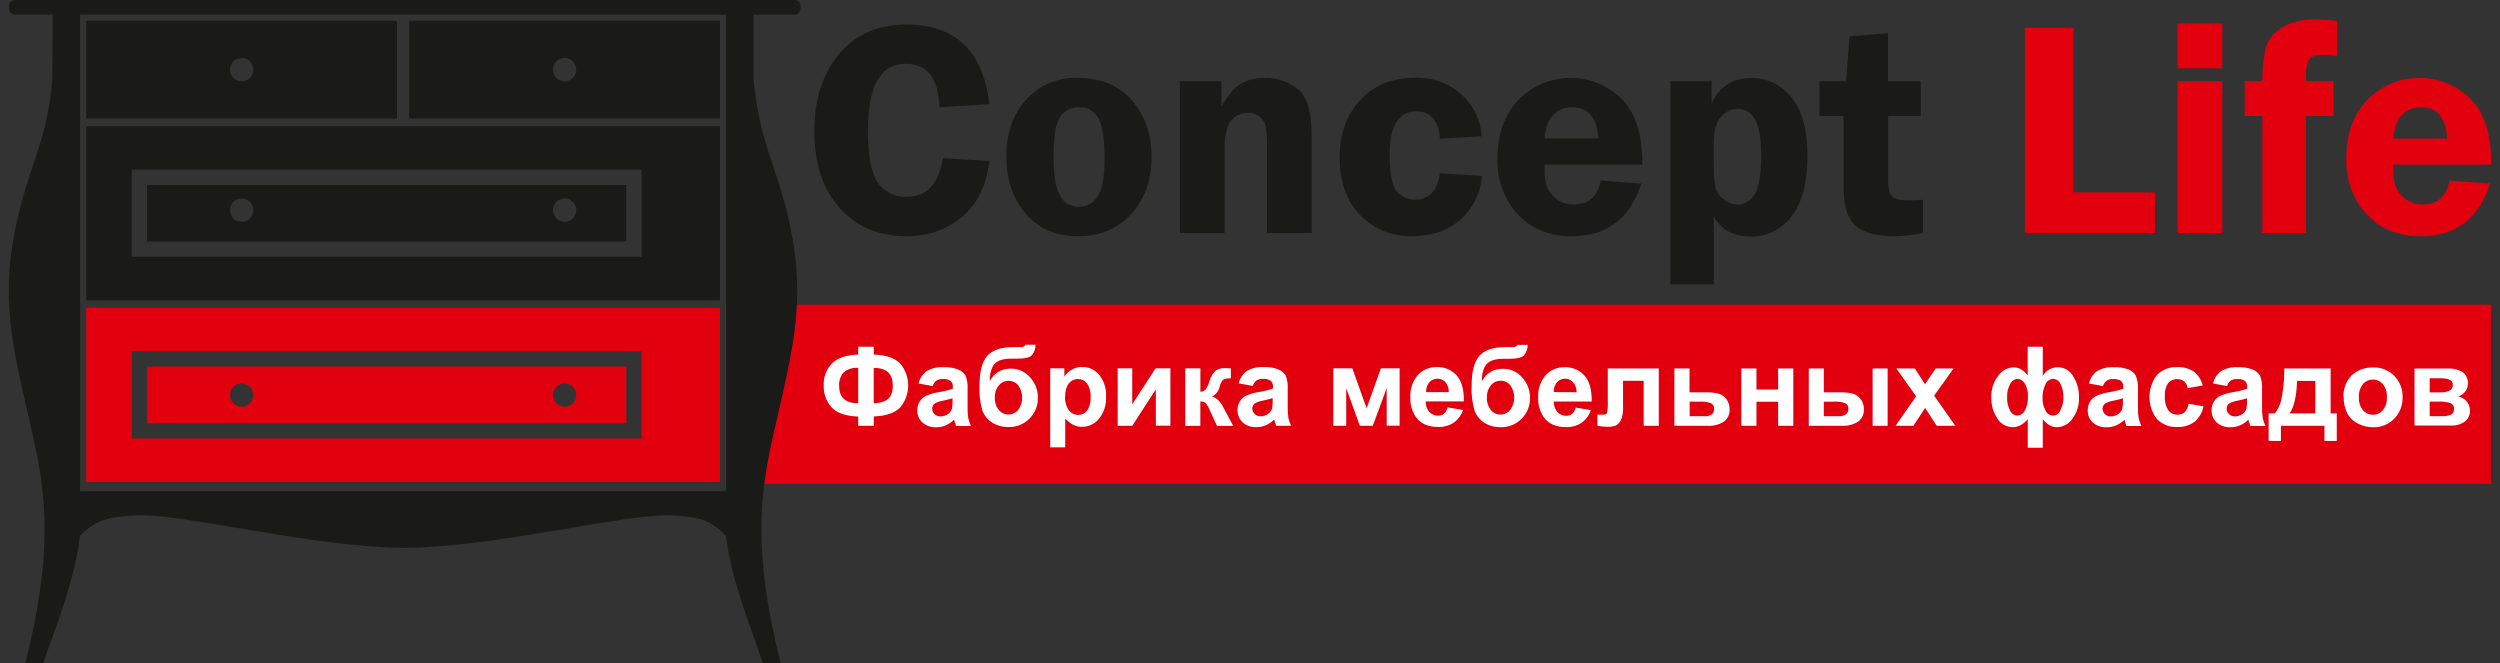 <svg width="279" height="74" viewBox="0 0 279 74" fill="none" xmlns="http://www.w3.org/2000/svg">
<rect x="0" y="0" width="279" height="74" fill="#333333" stroke="none"/>
<path d="M278 34H81V54H278V34Z" fill="#E2000F"/>
<path fill-rule="evenodd" clip-rule="evenodd" d="M63.006 42.786C63.264 42.785 63.516 42.861 63.73 43.004C63.945 43.147 64.112 43.35 64.212 43.588C64.311 43.826 64.337 44.088 64.287 44.342C64.237 44.595 64.114 44.827 63.932 45.01C63.75 45.193 63.518 45.317 63.266 45.368C63.013 45.419 62.751 45.393 62.513 45.294C62.275 45.196 62.072 45.029 61.928 44.814C61.785 44.6 61.709 44.348 61.709 44.09C61.708 43.919 61.742 43.749 61.806 43.591C61.871 43.433 61.967 43.289 62.087 43.168C62.208 43.047 62.351 42.951 62.509 42.885C62.667 42.82 62.836 42.786 63.006 42.786ZM26.962 42.786C27.22 42.786 27.471 42.863 27.686 43.006C27.9 43.149 28.066 43.353 28.165 43.591C28.263 43.829 28.289 44.091 28.239 44.344C28.189 44.597 28.065 44.829 27.883 45.011C27.701 45.194 27.469 45.318 27.216 45.368C26.964 45.419 26.702 45.393 26.464 45.294C26.227 45.195 26.023 45.028 25.88 44.814C25.737 44.599 25.661 44.347 25.661 44.09C25.66 43.918 25.694 43.749 25.759 43.59C25.824 43.432 25.92 43.288 26.041 43.167C26.162 43.046 26.306 42.95 26.464 42.884C26.622 42.819 26.791 42.786 26.962 42.786V42.786ZM16.415 40.916V47.227H69.888V40.916H16.415ZM14.708 39.206V48.937H71.595V39.206H14.708ZM9.621 34.363V53.781H80.348V34.363H9.621Z" fill="#E2000F"/>
<path fill-rule="evenodd" clip-rule="evenodd" d="M63.006 22.148C63.264 22.148 63.516 22.223 63.73 22.366C63.945 22.509 64.112 22.712 64.212 22.95C64.311 23.189 64.337 23.451 64.287 23.704C64.237 23.957 64.114 24.19 63.932 24.372C63.75 24.555 63.518 24.68 63.266 24.73C63.013 24.781 62.751 24.755 62.513 24.657C62.275 24.558 62.072 24.391 61.928 24.177C61.785 23.962 61.709 23.71 61.709 23.452C61.708 23.281 61.742 23.112 61.806 22.953C61.871 22.795 61.967 22.652 62.087 22.53C62.208 22.409 62.351 22.313 62.509 22.248C62.667 22.182 62.836 22.148 63.006 22.148ZM26.962 22.148C27.22 22.148 27.471 22.225 27.686 22.368C27.9 22.511 28.066 22.715 28.165 22.953C28.263 23.191 28.289 23.453 28.239 23.706C28.189 23.959 28.065 24.192 27.883 24.374C27.701 24.556 27.469 24.68 27.216 24.73C26.964 24.781 26.702 24.755 26.464 24.656C26.227 24.558 26.023 24.391 25.88 24.176C25.737 23.962 25.661 23.71 25.661 23.452C25.66 23.281 25.694 23.111 25.759 22.953C25.824 22.794 25.92 22.65 26.041 22.529C26.162 22.408 26.306 22.312 26.464 22.247C26.622 22.181 26.791 22.148 26.962 22.148V22.148ZM16.415 20.646V26.952H69.888V20.646H16.415ZM14.708 18.931V28.662H71.595V18.931H14.708ZM9.621 14.088V33.506H80.348V14.088H9.621Z" fill="#1A1A18"/>
<path fill-rule="evenodd" clip-rule="evenodd" d="M63.006 6.47C63.264 6.47 63.516 6.545 63.73 6.688C63.945 6.831 64.112 7.034 64.212 7.272C64.311 7.51 64.337 7.773 64.287 8.026C64.237 8.279 64.114 8.512 63.932 8.694C63.75 8.877 63.518 9.002 63.266 9.052C63.013 9.103 62.751 9.077 62.513 8.979C62.275 8.88 62.072 8.713 61.928 8.499C61.785 8.284 61.709 8.032 61.709 7.774C61.708 7.603 61.742 7.433 61.806 7.275C61.871 7.117 61.967 6.973 62.087 6.852C62.208 6.731 62.351 6.635 62.509 6.57C62.667 6.504 62.836 6.47 63.006 6.47ZM26.962 6.47C27.22 6.47 27.471 6.547 27.686 6.69C27.9 6.833 28.066 7.037 28.165 7.275C28.263 7.513 28.289 7.775 28.239 8.028C28.189 8.281 28.065 8.513 27.883 8.696C27.701 8.878 27.469 9.002 27.216 9.052C26.964 9.103 26.702 9.077 26.464 8.978C26.227 8.88 26.023 8.712 25.88 8.498C25.737 8.284 25.661 8.032 25.661 7.774C25.66 7.603 25.694 7.433 25.759 7.274C25.824 7.116 25.92 6.972 26.041 6.851C26.162 6.73 26.306 6.634 26.464 6.569C26.622 6.503 26.791 6.47 26.962 6.47ZM45.669 2.312V13.231H80.348V2.312H45.669ZM9.621 2.312V13.231H44.3V2.312H9.621Z" fill="#1A1A18"/>
<path fill-rule="evenodd" clip-rule="evenodd" d="M8.944 1.626V54.809H81.032V1.626H8.944ZM5.876 1.626H1.673C1.497 1.626 1.327 1.556 1.203 1.431C1.078 1.307 1.008 1.137 1.008 0.961V0.662C1.009 0.486 1.08 0.318 1.204 0.194C1.329 0.07 1.497 -3.15304e-06 1.673 1.07137e-10H88.67C88.846 -3.15304e-06 89.014 0.07 89.139 0.194C89.263 0.318 89.334 0.486 89.335 0.662V0.961C89.335 1.137 89.265 1.307 89.14 1.431C89.016 1.556 88.846 1.626 88.67 1.626H84.101V8.822C84.638 14.722 85.956 17.166 87.15 21.212C90.469 32.45 88.694 37.879 86.262 48.698C84.778 55.296 84.017 61.738 87.126 74H85.136C83.675 69.703 81.554 64.552 81.02 59.804C79.229 57.931 77.769 57.62 74.76 57.516C69.693 57.345 55.377 61.044 45.104 61.148C34.831 61.044 20.515 57.345 15.452 57.516C12.439 57.62 10.716 57.915 8.925 59.804C8.383 64.552 6.302 69.818 4.813 74H2.823C5.932 61.738 5.171 55.296 3.687 48.698C1.255 37.879 -0.516 32.45 2.799 21.212C3.993 17.166 5.311 14.722 5.848 8.822L5.876 1.626Z" fill="#1A1A18"/>
<path fill-rule="evenodd" clip-rule="evenodd" d="M110.437 11.617L104.825 11.971C104.746 8.737 103.488 7.12 101.052 7.12C98.263 7.12 96.868 9.61 96.865 14.59C96.865 17.469 97.243 19.414 98.003 20.442C98.367 20.942 98.847 21.343 99.403 21.611C99.958 21.878 100.571 22.004 101.187 21.977C103.396 21.977 104.77 20.534 105.243 17.644L110.417 17.967C110.083 20.707 109.064 22.791 107.361 24.218C105.6 25.665 103.376 26.425 101.1 26.358C98.075 26.358 95.615 25.313 93.721 23.221C91.826 21.13 90.879 18.235 90.879 14.539C90.879 11.086 91.794 8.248 93.625 6.048C95.456 3.847 97.96 2.739 101.136 2.739C106.631 2.739 109.725 5.698 110.417 11.617H110.437ZM120.312 8.694C122.891 8.694 124.905 9.541 126.354 11.234C127.802 12.927 128.524 15.041 128.519 17.576C128.519 20.082 127.768 22.174 126.266 23.851C124.764 25.528 122.768 26.364 120.276 26.358C117.864 26.358 115.935 25.529 114.489 23.871C113.043 22.212 112.318 20.086 112.316 17.492C112.269 15.903 112.607 14.327 113.299 12.896C113.924 11.672 114.849 10.626 115.985 9.855C117.277 9.038 118.785 8.632 120.312 8.691V8.694ZM120.443 11.971C120.02 11.948 119.599 12.037 119.222 12.23C118.845 12.424 118.526 12.714 118.298 13.072C117.818 13.805 117.578 15.267 117.578 17.457C117.578 19.458 117.806 20.896 118.262 21.77C118.453 22.174 118.758 22.513 119.139 22.745C119.521 22.978 119.961 23.093 120.407 23.078C120.818 23.082 121.223 22.982 121.584 22.787C121.945 22.591 122.251 22.307 122.473 21.961C123.004 21.22 123.269 19.802 123.269 17.708C123.269 15.481 123.036 13.97 122.569 13.175C122.363 12.796 122.055 12.483 121.679 12.272C121.304 12.06 120.877 11.959 120.447 11.979L120.443 11.971ZM146.374 26.003H141.391V16.488C141.415 15.696 141.37 14.904 141.255 14.12C141.16 13.675 140.911 13.278 140.552 12.998C140.193 12.719 139.747 12.576 139.293 12.593C137.542 12.593 136.665 13.892 136.662 16.488V26.003H131.667V9.053H136.308V11.924C137.08 10.555 137.839 9.675 138.585 9.284C139.336 8.894 140.17 8.691 141.016 8.694C142.43 8.628 143.817 9.095 144.905 10.002C145.889 10.866 146.382 12.569 146.382 15.113V26.003H146.374ZM165.375 19.645C165.246 21.516 164.389 23.262 162.987 24.505C161.594 25.74 159.797 26.358 157.598 26.358C156.51 26.394 155.428 26.199 154.421 25.787C153.414 25.375 152.506 24.755 151.755 23.966C150.258 22.372 149.502 20.263 149.502 17.612C149.502 14.961 150.274 12.828 151.806 11.162C153.339 9.496 155.389 8.679 157.968 8.679C159.857 8.614 161.698 9.284 163.106 10.548C164.442 11.744 165.252 13.421 165.359 15.212L160.698 15.479C160.544 13.446 159.663 12.428 158.055 12.426C156.076 12.426 155.086 14.048 155.086 17.293C155.086 19.45 155.361 20.825 155.914 21.403C156.17 21.685 156.482 21.908 156.831 22.06C157.179 22.211 157.556 22.286 157.936 22.28C159.48 22.28 160.401 21.301 160.698 19.342L165.359 19.629L165.375 19.645ZM183.273 18.366H172.372C172.372 18.672 172.372 18.936 172.372 19.163C172.372 20.359 172.698 21.28 173.339 21.893C173.642 22.194 174.002 22.431 174.397 22.59C174.793 22.749 175.217 22.827 175.643 22.818C177.307 22.818 178.302 21.929 178.64 20.151L183.166 20.486C181.9 24.406 179.336 26.365 175.472 26.362C173.975 26.407 172.492 26.055 171.174 25.342C169.957 24.631 168.95 23.608 168.256 22.38C167.458 20.958 167.06 19.346 167.106 17.716C167.106 15.021 167.876 12.844 169.415 11.186C170.159 10.412 171.049 9.793 172.033 9.366C173.017 8.938 174.076 8.709 175.149 8.693C176.222 8.676 177.287 8.873 178.284 9.271C179.281 9.668 180.189 10.26 180.957 11.011C182.512 12.549 183.292 15.002 183.297 18.369L183.273 18.366ZM172.36 15.463H178.374C178.223 13.135 177.269 11.971 175.512 11.971C173.633 11.971 172.583 13.135 172.36 15.463ZM186.418 31.728V9.053H191.011V11.557C191.862 9.667 193.347 8.714 195.468 8.714C196.34 8.699 197.203 8.892 197.986 9.277C198.768 9.661 199.448 10.227 199.97 10.927C201.135 12.397 201.718 14.536 201.721 17.345C201.721 20.335 201.132 22.594 199.954 24.122C199.425 24.842 198.731 25.424 197.93 25.82C197.129 26.215 196.245 26.412 195.353 26.394C193.442 26.394 192.079 25.65 191.261 24.162V31.728H186.418ZM191.261 18.573C191.226 19.408 191.299 20.244 191.48 21.06C191.654 21.556 191.977 21.986 192.404 22.292C192.836 22.64 193.373 22.831 193.928 22.834C194.294 22.819 194.651 22.715 194.969 22.533C195.287 22.35 195.556 22.094 195.755 21.786C196.286 21.09 196.551 19.548 196.551 17.162C196.551 13.818 195.669 12.145 193.904 12.143C193.554 12.152 193.21 12.236 192.895 12.389C192.58 12.543 192.301 12.762 192.077 13.032C191.528 13.63 191.253 14.638 191.253 16.057V18.573H191.261ZM210.716 12.936V20.112C210.716 21.005 210.848 21.599 211.114 21.901C211.381 22.204 212.014 22.356 213.009 22.356C213.466 22.356 213.996 22.332 214.601 22.292V26C213.569 26.2 212.523 26.323 211.472 26.366C209.391 26.366 207.922 25.968 207.046 25.17C206.171 24.373 205.741 22.922 205.741 20.833V12.948H203.054V9.053H206.02L206.418 4.05L210.704 3.711V9.053H214.354V12.948L210.716 12.936Z" fill="#1A1A18"/>
<path fill-rule="evenodd" clip-rule="evenodd" d="M231.408 21.471H240.503V26.003H225.976V3.093H231.408V21.471ZM248.013 9.053V26.003H243.022V9.053H248.013ZM248.013 2.623V7.626H243.022V2.623H248.013ZM257.335 12.948V26.003H252.475V12.948H250.513V9.053H252.475C252.455 7.769 252.589 6.487 252.873 5.234C253.186 4.332 253.813 3.573 254.64 3.097C255.592 2.479 256.877 2.168 258.513 2.168C259.287 2.178 260.06 2.239 260.825 2.352V6.215C260.109 6.159 259.516 6.131 259.046 6.131C258.366 6.131 257.912 6.306 257.689 6.669C257.426 7.211 257.31 7.814 257.355 8.415V9.053H260.424V12.948H257.335ZM278 18.365H267.102C267.102 18.672 267.102 18.935 267.102 19.163C267.102 20.358 267.428 21.279 268.069 21.893C268.372 22.194 268.732 22.431 269.128 22.59C269.524 22.749 269.947 22.826 270.374 22.818C272.037 22.818 273.032 21.929 273.371 20.151L277.896 20.486C276.631 24.406 274.066 26.365 270.203 26.362C268.705 26.407 267.222 26.055 265.904 25.341C264.688 24.631 263.682 23.608 262.991 22.38C262.191 20.959 261.793 19.346 261.84 17.715C261.84 15.021 262.609 12.844 264.145 11.186C264.889 10.412 265.779 9.793 266.764 9.365C267.748 8.937 268.807 8.709 269.88 8.692C270.952 8.676 272.018 8.873 273.015 9.27C274.011 9.668 274.92 10.259 275.687 11.01C277.242 12.549 278.022 15.002 278.028 18.369L278 18.365ZM267.086 15.463H273.104C272.948 13.135 271.992 11.971 270.238 11.971C268.36 11.96 267.309 13.124 267.086 15.463Z" fill="#E2000F"/>
<path fill-rule="evenodd" clip-rule="evenodd" d="M97.514 46.49V47.522H95.774V46.49C94.365 46.437 93.372 46.089 92.793 45.446C92.206 44.78 91.895 43.914 91.925 43.026C91.905 42.577 91.974 42.129 92.13 41.707C92.286 41.286 92.525 40.901 92.833 40.574C93.438 39.96 94.425 39.621 95.774 39.569V38.697H97.514V39.569C98.915 39.62 99.907 39.965 100.491 40.606C101.049 41.288 101.354 42.142 101.354 43.024C101.353 43.906 101.046 44.761 100.487 45.441C99.902 46.079 98.895 46.426 97.506 46.478L97.514 46.49ZM97.514 45.003C97.924 45.012 98.331 44.932 98.708 44.768C99.008 44.643 99.259 44.421 99.42 44.138C99.58 43.772 99.652 43.373 99.631 42.974C99.631 41.698 98.922 41.056 97.506 41.056V45.003H97.514ZM95.774 45.003V41.056C95.484 41.03 95.191 41.06 94.912 41.147C94.633 41.234 94.374 41.375 94.15 41.563C93.97 41.77 93.833 42.011 93.747 42.272C93.661 42.532 93.627 42.808 93.649 43.081C93.649 44.365 94.357 45.003 95.774 45.003ZM104.045 43.078L102.513 42.798C102.639 42.251 102.953 41.766 103.4 41.427C103.967 41.092 104.622 40.936 105.279 40.981C105.853 40.949 106.426 41.04 106.962 41.248C107.292 41.386 107.571 41.624 107.758 41.929C107.942 42.412 108.018 42.929 107.981 43.444V45.438C107.97 45.854 107.996 46.27 108.061 46.681C108.129 46.978 108.232 47.266 108.367 47.538H106.692C106.648 47.423 106.596 47.259 106.533 47.036C106.505 46.936 106.485 46.869 106.473 46.837C106.206 47.104 105.892 47.319 105.545 47.471C105.213 47.611 104.856 47.683 104.495 47.682C103.926 47.714 103.368 47.522 102.938 47.148C102.753 46.975 102.606 46.764 102.508 46.529C102.41 46.295 102.362 46.042 102.369 45.788C102.365 45.449 102.454 45.115 102.628 44.824C102.801 44.541 103.053 44.315 103.352 44.174C103.782 43.985 104.234 43.851 104.698 43.775C105.255 43.693 105.804 43.56 106.337 43.377V43.205C106.35 43.079 106.336 42.952 106.294 42.832C106.253 42.712 106.186 42.603 106.099 42.511C105.828 42.343 105.508 42.27 105.191 42.304C104.943 42.289 104.697 42.352 104.487 42.484C104.294 42.645 104.155 42.862 104.089 43.105L104.045 43.078ZM106.306 44.449C105.968 44.553 105.625 44.639 105.279 44.708C104.959 44.759 104.649 44.858 104.359 45.003C104.259 45.066 104.176 45.154 104.119 45.258C104.061 45.361 104.03 45.478 104.029 45.597C104.028 45.712 104.051 45.827 104.096 45.933C104.141 46.04 104.208 46.136 104.292 46.215C104.381 46.301 104.486 46.368 104.602 46.413C104.717 46.457 104.841 46.478 104.964 46.474C105.281 46.469 105.588 46.363 105.84 46.171C106.031 46.034 106.171 45.838 106.238 45.613C106.293 45.342 106.314 45.064 106.302 44.788V44.449H106.306ZM114.425 38.469H115.571C115.571 38.889 115.431 39.298 115.173 39.629C114.942 39.892 114.377 40.028 113.47 40.028H112.929C112.484 40.013 112.04 40.072 111.615 40.203C111.269 40.331 110.978 40.575 110.791 40.893C110.538 41.404 110.423 41.974 110.457 42.543C110.672 42.108 111.006 41.743 111.42 41.491C111.849 41.248 112.336 41.127 112.829 41.14C113.234 41.136 113.635 41.221 114.003 41.39C114.371 41.559 114.697 41.807 114.958 42.117C115.526 42.734 115.838 43.545 115.83 44.385C115.838 44.811 115.761 45.235 115.604 45.631C115.447 46.027 115.212 46.389 114.915 46.693C114.607 47.013 114.235 47.264 113.823 47.431C113.412 47.597 112.97 47.674 112.527 47.658C111.897 47.67 111.277 47.502 110.74 47.172C110.238 46.859 109.853 46.392 109.641 45.84C109.375 44.935 109.263 43.992 109.311 43.05C109.311 41.514 109.592 40.411 110.154 39.741C110.717 39.071 111.7 38.736 113.104 38.736H113.955C114.05 38.748 114.146 38.731 114.231 38.688C114.317 38.645 114.387 38.577 114.433 38.493L114.425 38.469ZM111.022 44.357C110.994 44.855 111.148 45.345 111.456 45.736C111.588 45.899 111.754 46.03 111.943 46.12C112.131 46.21 112.338 46.257 112.546 46.257C112.755 46.257 112.962 46.21 113.15 46.12C113.339 46.03 113.505 45.899 113.637 45.736C113.923 45.34 114.077 44.863 114.077 44.373C114.077 43.884 113.923 43.407 113.637 43.01C113.506 42.849 113.341 42.719 113.154 42.63C112.966 42.541 112.762 42.495 112.554 42.495C112.347 42.495 112.142 42.541 111.955 42.63C111.768 42.719 111.603 42.849 111.472 43.01C111.157 43.396 110.998 43.887 111.026 44.385L111.022 44.357ZM117.191 41.108H118.783V42.049C118.987 41.717 119.272 41.443 119.611 41.252C119.964 41.048 120.366 40.944 120.773 40.949C121.133 40.946 121.488 41.023 121.814 41.174C122.14 41.325 122.429 41.546 122.66 41.822C123.212 42.507 123.489 43.374 123.436 44.254C123.486 45.154 123.203 46.041 122.64 46.745C122.409 47.024 122.12 47.249 121.792 47.403C121.465 47.556 121.107 47.635 120.746 47.634C120.413 47.638 120.083 47.566 119.782 47.423C119.441 47.237 119.136 46.993 118.879 46.701V49.922H117.203V41.124L117.191 41.108ZM118.863 44.198C118.819 44.762 118.969 45.325 119.289 45.792C119.411 45.953 119.569 46.083 119.75 46.172C119.931 46.262 120.13 46.308 120.332 46.306C120.52 46.308 120.707 46.266 120.876 46.184C121.046 46.101 121.195 45.981 121.311 45.832C121.613 45.376 121.753 44.831 121.709 44.285C121.751 43.756 121.611 43.228 121.311 42.791C121.193 42.637 121.042 42.513 120.868 42.428C120.695 42.343 120.505 42.299 120.312 42.3C120.115 42.296 119.92 42.338 119.742 42.421C119.564 42.505 119.408 42.629 119.285 42.783C118.987 43.191 118.846 43.694 118.887 44.198H118.863ZM124.718 41.108H126.357V45.127L128.956 41.108H130.616V47.507H128.992V43.448L126.357 47.522H124.734V41.124L124.718 41.108ZM132.28 41.108H133.963V43.723C134.188 43.715 134.401 43.623 134.56 43.464C134.742 43.179 134.883 42.868 134.978 42.543C135.096 42.084 135.343 41.669 135.691 41.347C135.992 41.16 136.343 41.068 136.698 41.084C136.829 41.084 137.052 41.084 137.366 41.112V42.232C137.075 42.205 136.782 42.249 136.511 42.36C136.311 42.587 136.174 42.861 136.113 43.157C136.062 43.391 135.959 43.61 135.813 43.798C135.666 43.986 135.479 44.139 135.265 44.246C135.796 44.397 136.247 44.861 136.618 45.637L136.682 45.764L137.629 47.53H135.81L134.97 45.681C134.868 45.413 134.716 45.168 134.521 44.959C134.358 44.842 134.159 44.786 133.959 44.8V47.53H132.276V41.124L132.28 41.108ZM139.77 43.062L138.238 42.783C138.365 42.235 138.681 41.749 139.13 41.411C139.695 41.076 140.349 40.92 141.004 40.965C141.578 40.932 142.152 41.023 142.688 41.232C143.019 41.369 143.297 41.608 143.484 41.913C143.668 42.396 143.744 42.913 143.707 43.428V45.422C143.697 45.838 143.724 46.254 143.786 46.665C143.854 46.962 143.957 47.25 144.093 47.522H142.421C142.377 47.407 142.322 47.243 142.258 47.02C142.23 46.92 142.21 46.853 142.198 46.821C141.932 47.089 141.617 47.303 141.271 47.455C140.939 47.596 140.581 47.668 140.22 47.666C139.652 47.697 139.094 47.505 138.664 47.132C138.363 46.833 138.17 46.443 138.115 46.022C138.059 45.602 138.145 45.174 138.358 44.808C138.53 44.525 138.782 44.299 139.082 44.158C139.51 43.968 139.961 43.834 140.423 43.759C140.981 43.677 141.53 43.544 142.063 43.361V43.189C142.076 43.063 142.061 42.936 142.02 42.816C141.979 42.696 141.912 42.587 141.824 42.495C141.553 42.327 141.234 42.254 140.917 42.288C140.669 42.273 140.423 42.336 140.212 42.468C140.019 42.629 139.88 42.846 139.814 43.09L139.77 43.062ZM142.031 44.433C141.694 44.537 141.351 44.623 141.004 44.692C140.685 44.743 140.375 44.843 140.085 44.987C139.985 45.05 139.902 45.138 139.844 45.242C139.786 45.346 139.756 45.462 139.755 45.581C139.754 45.697 139.776 45.811 139.822 45.917C139.867 46.024 139.933 46.12 140.017 46.199C140.107 46.285 140.213 46.352 140.33 46.396C140.446 46.441 140.57 46.462 140.694 46.458C141.009 46.452 141.314 46.346 141.565 46.155C141.756 46.018 141.896 45.822 141.963 45.597C142.018 45.325 142.039 45.048 142.027 44.772V44.433H142.031ZM148.829 41.108H150.923L152.515 45.565L154.107 41.108H156.196V47.507H154.756V43.313L153.199 47.522H151.759L150.238 43.313V47.522H148.797V41.124L148.829 41.108ZM161.585 45.469L163.273 45.752C163.09 46.321 162.73 46.815 162.246 47.164C161.725 47.503 161.112 47.673 160.491 47.65C159.379 47.65 158.558 47.286 158.027 46.558C157.585 45.911 157.363 45.14 157.394 44.357C157.341 43.45 157.639 42.558 158.226 41.866C158.49 41.573 158.814 41.341 159.176 41.185C159.539 41.03 159.93 40.955 160.324 40.965C160.745 40.944 161.165 41.018 161.554 41.181C161.943 41.344 162.291 41.591 162.573 41.906C163.122 42.535 163.387 43.499 163.369 44.796H159.11C159.09 45.221 159.233 45.639 159.508 45.964C159.631 46.1 159.781 46.208 159.95 46.281C160.118 46.354 160.3 46.39 160.483 46.386C160.724 46.394 160.96 46.318 161.152 46.171C161.352 45.983 161.491 45.738 161.55 45.469H161.585ZM161.681 43.759C161.7 43.353 161.566 42.955 161.307 42.643C161.191 42.52 161.051 42.423 160.896 42.357C160.741 42.291 160.574 42.258 160.405 42.26C160.236 42.261 160.07 42.298 159.916 42.368C159.763 42.437 159.625 42.538 159.512 42.663C159.259 42.97 159.132 43.362 159.158 43.759H161.681ZM169.343 38.485H170.489C170.489 38.905 170.349 39.314 170.091 39.645C169.864 39.908 169.295 40.044 168.387 40.044H167.846C167.403 40.029 166.96 40.089 166.537 40.219C166.189 40.346 165.896 40.59 165.709 40.909C165.456 41.42 165.341 41.989 165.375 42.559C165.592 42.125 165.927 41.76 166.342 41.507C166.771 41.263 167.258 41.142 167.751 41.156C168.155 41.152 168.556 41.238 168.924 41.407C169.292 41.576 169.618 41.824 169.88 42.133C170.447 42.751 170.758 43.562 170.752 44.401C170.759 44.828 170.681 45.251 170.523 45.648C170.365 46.044 170.13 46.405 169.832 46.709C169.524 47.029 169.152 47.28 168.741 47.447C168.329 47.613 167.888 47.69 167.444 47.674C166.816 47.686 166.197 47.517 165.661 47.188C165.159 46.871 164.774 46.397 164.567 45.84C164.298 44.936 164.185 43.992 164.232 43.05C164.232 41.514 164.514 40.411 165.076 39.741C165.639 39.071 166.623 38.736 168.029 38.736H168.881C168.976 38.748 169.072 38.731 169.157 38.687C169.242 38.644 169.312 38.577 169.359 38.493L169.343 38.485ZM165.936 44.373C165.909 44.871 166.065 45.361 166.374 45.752C166.501 45.913 166.664 46.042 166.848 46.13C167.033 46.219 167.235 46.264 167.44 46.263C167.654 46.267 167.867 46.222 168.06 46.13C168.254 46.038 168.423 45.902 168.555 45.733C168.841 45.336 168.995 44.859 168.995 44.369C168.995 43.88 168.841 43.403 168.555 43.006C168.424 42.842 168.258 42.71 168.069 42.62C167.88 42.53 167.673 42.485 167.464 42.488C167.258 42.487 167.054 42.532 166.867 42.621C166.681 42.709 166.516 42.838 166.385 42.998C166.073 43.386 165.915 43.875 165.94 44.373H165.936ZM175.85 45.485L177.538 45.768C177.355 46.337 176.995 46.831 176.511 47.18C175.99 47.519 175.377 47.689 174.756 47.666C173.649 47.666 172.825 47.303 172.292 46.574C171.85 45.928 171.628 45.156 171.659 44.373C171.606 43.466 171.904 42.574 172.491 41.882C172.755 41.589 173.079 41.357 173.441 41.201C173.803 41.046 174.195 40.97 174.588 40.981C175.01 40.96 175.43 41.034 175.819 41.197C176.208 41.36 176.556 41.607 176.837 41.922C177.387 42.551 177.652 43.515 177.633 44.812H173.406C173.389 45.237 173.531 45.654 173.804 45.98C173.928 46.115 174.079 46.223 174.247 46.296C174.415 46.369 174.596 46.405 174.78 46.402C175.021 46.41 175.257 46.334 175.448 46.187C175.65 46 175.789 45.755 175.846 45.485H175.85ZM175.95 43.775C175.96 43.367 175.818 42.969 175.552 42.659C175.442 42.533 175.307 42.433 175.155 42.364C175.003 42.295 174.839 42.26 174.672 42.26C174.5 42.257 174.329 42.29 174.171 42.359C174.013 42.428 173.871 42.53 173.757 42.659C173.504 42.966 173.377 43.358 173.402 43.755L175.95 43.775ZM179.46 41.124H185.12V47.522H183.436V42.499H181.132V45.37C181.17 45.895 181.084 46.422 180.881 46.908C180.758 47.156 180.562 47.359 180.32 47.49C180.003 47.601 179.668 47.648 179.333 47.63C178.976 47.621 178.621 47.585 178.27 47.522V46.275H178.553C178.728 46.275 178.863 46.275 178.951 46.275C179.178 46.275 179.317 46.203 179.349 46.051C179.425 45.638 179.451 45.216 179.428 44.796V41.096L179.46 41.124ZM186.863 41.124H188.551V43.783H190.25C190.765 43.766 191.28 43.814 191.783 43.927C192.142 44.024 192.456 44.244 192.67 44.548C192.908 44.87 193.033 45.261 193.024 45.661C193.042 45.928 192.993 46.194 192.883 46.438C192.772 46.681 192.604 46.894 192.392 47.056C191.821 47.405 191.156 47.568 190.489 47.522H186.863V41.124V41.124ZM188.551 46.45H190.143C190.478 46.496 190.818 46.409 191.09 46.207C191.229 46.05 191.304 45.846 191.301 45.637C191.312 45.506 191.283 45.374 191.219 45.26C191.154 45.145 191.057 45.053 190.939 44.995C190.531 44.853 190.1 44.795 189.669 44.824H188.567V46.45H188.551ZM194.33 41.124H196.021V43.468H198.437V41.124H200.133V47.522H198.437V44.836H196.021V47.522H194.33V41.124V41.124ZM201.848 41.124H203.536V43.783H205.231C205.743 43.766 206.255 43.813 206.756 43.923C207.115 44.021 207.429 44.239 207.647 44.541C207.891 44.862 208.019 45.257 208.01 45.661C208.027 45.928 207.978 46.195 207.867 46.439C207.756 46.682 207.586 46.895 207.373 47.056C206.799 47.404 206.132 47.567 205.462 47.522H201.86V41.124H201.848ZM203.536 46.45H205.104C205.414 46.474 205.724 46.406 205.996 46.255C206.091 46.182 206.167 46.087 206.215 45.978C206.264 45.868 206.284 45.748 206.274 45.629C206.286 45.499 206.258 45.369 206.194 45.256C206.13 45.143 206.033 45.052 205.916 44.995C205.503 44.853 205.066 44.795 204.63 44.824H203.536V46.45V46.45ZM208.973 41.124H210.66V47.522H208.985V41.124H208.973ZM211.54 47.522L213.844 44.226L211.635 41.124H213.697L214.831 42.882L216.025 41.124H218.015L215.85 44.154L218.215 47.522H216.141L214.843 45.529L213.53 47.522H211.54ZM226.298 38.693H227.974V41.937C228.157 41.643 228.41 41.398 228.71 41.224C229.163 40.977 229.694 40.918 230.19 41.059C230.686 41.201 231.106 41.532 231.361 41.981C231.812 42.696 232.039 43.529 232.014 44.373C232.041 45.215 231.784 46.042 231.285 46.721C231.095 47.007 230.838 47.243 230.538 47.409C230.237 47.575 229.901 47.666 229.558 47.674C229.26 47.675 228.967 47.597 228.71 47.447C228.422 47.276 228.171 47.048 227.974 46.777V49.966H226.298V46.777C226.078 47.049 225.807 47.276 225.502 47.447C225.23 47.597 224.925 47.675 224.615 47.674C224.272 47.672 223.935 47.583 223.637 47.415C223.338 47.247 223.087 47.005 222.907 46.713C222.439 46.006 222.203 45.169 222.234 44.321C222.2 43.458 222.474 42.61 223.007 41.929C223.195 41.657 223.442 41.431 223.731 41.269C224.019 41.107 224.34 41.012 224.67 40.993C224.983 40.989 225.291 41.069 225.562 41.224C225.852 41.396 226.1 41.63 226.29 41.91V38.72L226.298 38.693ZM225.168 42.28C224.993 42.293 224.825 42.351 224.68 42.45C224.535 42.549 224.419 42.684 224.344 42.842C224.092 43.294 223.971 43.808 223.994 44.325C223.969 44.842 224.082 45.357 224.32 45.816C224.391 45.976 224.505 46.112 224.649 46.211C224.793 46.309 224.962 46.366 225.136 46.374C225.313 46.366 225.484 46.309 225.631 46.211C225.778 46.112 225.896 45.976 225.972 45.816C226.222 45.346 226.34 44.817 226.314 44.285C226.358 43.749 226.228 43.212 225.944 42.755C225.858 42.618 225.741 42.505 225.603 42.422C225.464 42.34 225.308 42.291 225.148 42.28H225.168ZM229.116 42.28C228.933 42.289 228.756 42.351 228.607 42.459C228.458 42.566 228.343 42.715 228.276 42.886C228.043 43.355 227.931 43.874 227.95 44.397C227.923 44.901 228.044 45.403 228.296 45.84C228.365 46.005 228.483 46.145 228.634 46.241C228.785 46.337 228.961 46.384 229.14 46.377C229.318 46.369 229.49 46.308 229.632 46.2C229.775 46.092 229.881 45.942 229.936 45.772C230.172 45.337 230.29 44.848 230.278 44.353C230.293 43.843 230.185 43.338 229.964 42.878C229.896 42.706 229.78 42.558 229.629 42.452C229.479 42.346 229.3 42.286 229.116 42.28V42.28ZM234.66 43.078L233.128 42.798C233.252 42.25 233.567 41.764 234.016 41.427C234.582 41.092 235.237 40.936 235.894 40.981C236.468 40.949 237.042 41.04 237.578 41.248C237.902 41.388 238.173 41.626 238.354 41.929C238.547 42.411 238.63 42.93 238.597 43.448V45.441C238.586 45.858 238.614 46.274 238.68 46.685C238.747 46.982 238.848 47.27 238.983 47.542H237.311C237.267 47.427 237.212 47.263 237.148 47.04C237.134 46.972 237.114 46.905 237.088 46.841C236.823 47.108 236.51 47.323 236.165 47.475C235.831 47.616 235.472 47.688 235.11 47.686C234.543 47.717 233.986 47.525 233.558 47.152C233.372 46.978 233.225 46.768 233.127 46.533C233.029 46.299 232.982 46.046 232.989 45.792C232.984 45.453 233.074 45.119 233.247 44.828C233.42 44.544 233.672 44.319 233.972 44.178C234.402 43.989 234.854 43.855 235.317 43.779C235.875 43.697 236.424 43.564 236.957 43.38V43.209C236.97 43.083 236.955 42.956 236.914 42.836C236.873 42.716 236.806 42.607 236.718 42.515C236.447 42.347 236.128 42.275 235.811 42.308C235.559 42.279 235.306 42.344 235.1 42.491C234.894 42.639 234.75 42.858 234.696 43.105L234.66 43.078ZM236.921 44.449C236.583 44.553 236.241 44.639 235.894 44.708C235.575 44.759 235.264 44.858 234.975 45.003C234.874 45.066 234.791 45.153 234.733 45.257C234.675 45.361 234.645 45.478 234.644 45.597C234.643 45.712 234.666 45.827 234.712 45.933C234.757 46.04 234.823 46.136 234.907 46.215C234.996 46.301 235.102 46.368 235.217 46.413C235.333 46.457 235.456 46.478 235.58 46.474C235.895 46.47 236.201 46.363 236.451 46.171C236.643 46.035 236.784 45.839 236.849 45.613C236.908 45.342 236.931 45.065 236.917 44.788V44.449H236.921ZM245.817 43.018L244.149 43.317C244.111 43.026 243.97 42.758 243.751 42.563C243.532 42.389 243.258 42.3 242.979 42.312C242.789 42.305 242.6 42.34 242.426 42.415C242.252 42.49 242.097 42.604 241.972 42.747C241.683 43.177 241.551 43.693 241.598 44.21C241.553 44.77 241.693 45.33 241.996 45.804C242.117 45.958 242.273 46.08 242.451 46.162C242.629 46.243 242.823 46.282 243.019 46.275C243.309 46.288 243.594 46.19 243.815 46C244.057 45.741 244.21 45.411 244.248 45.059L245.908 45.342C245.788 46.016 245.436 46.627 244.913 47.068C244.345 47.485 243.65 47.692 242.947 47.654C242.533 47.673 242.121 47.604 241.736 47.451C241.351 47.299 241.003 47.066 240.714 46.769C240.173 46.064 239.88 45.2 239.88 44.311C239.88 43.422 240.173 42.559 240.714 41.854C241.007 41.554 241.36 41.32 241.749 41.167C242.139 41.015 242.557 40.947 242.975 40.969C243.631 40.934 244.281 41.11 244.83 41.471C245.321 41.858 245.67 42.398 245.821 43.006L245.817 43.018ZM248.507 43.078L246.975 42.798C247.101 42.251 247.415 41.766 247.862 41.427C248.429 41.092 249.084 40.936 249.741 40.981C250.315 40.949 250.889 41.04 251.425 41.248C251.755 41.386 252.033 41.624 252.221 41.929C252.404 42.412 252.48 42.929 252.443 43.444V45.438C252.432 45.854 252.458 46.27 252.523 46.681C252.591 46.978 252.694 47.266 252.83 47.538H251.134C251.09 47.423 251.039 47.259 250.975 47.036C250.947 46.936 250.927 46.869 250.915 46.837C250.648 47.104 250.334 47.319 249.988 47.471C249.655 47.611 249.298 47.683 248.937 47.682C248.369 47.713 247.811 47.521 247.381 47.148C247.195 46.975 247.048 46.764 246.95 46.529C246.852 46.295 246.805 46.042 246.812 45.788C246.807 45.449 246.896 45.115 247.07 44.824C247.244 44.541 247.496 44.316 247.795 44.174C248.225 43.985 248.677 43.851 249.14 43.775C249.698 43.693 250.247 43.56 250.78 43.377V43.205C250.793 43.079 250.778 42.952 250.737 42.832C250.695 42.712 250.629 42.603 250.541 42.511C250.27 42.343 249.951 42.27 249.634 42.304C249.386 42.289 249.14 42.352 248.929 42.484C248.736 42.645 248.597 42.862 248.531 43.105L248.507 43.078ZM250.768 44.449C250.43 44.553 250.088 44.639 249.741 44.708C249.421 44.759 249.111 44.858 248.822 45.003C248.721 45.066 248.638 45.154 248.581 45.258C248.523 45.361 248.492 45.478 248.491 45.597C248.49 45.712 248.513 45.827 248.558 45.933C248.604 46.04 248.67 46.136 248.754 46.215C248.843 46.3 248.949 46.367 249.064 46.412C249.18 46.456 249.303 46.477 249.427 46.474C249.743 46.469 250.05 46.363 250.302 46.171C250.493 46.034 250.633 45.838 250.7 45.613C250.755 45.342 250.776 45.064 250.764 44.788V44.449H250.768ZM259.373 47.522H254.549V49.205H253.18V46.135H253.872C254.219 45.694 254.464 45.18 254.589 44.632C254.828 43.479 254.94 42.302 254.923 41.124H260.097V46.135H260.782V49.205H259.405V47.522H259.373ZM258.394 46.135V42.515H256.352C256.286 44.283 256.004 45.489 255.508 46.135H258.394ZM261.522 44.23C261.52 43.662 261.657 43.102 261.92 42.599C262.19 42.09 262.606 41.673 263.114 41.403C263.638 41.13 264.223 40.993 264.814 41.005C265.255 40.987 265.695 41.061 266.107 41.223C266.518 41.385 266.891 41.631 267.202 41.945C267.51 42.261 267.75 42.635 267.91 43.046C268.069 43.457 268.144 43.897 268.129 44.337C268.14 44.778 268.063 45.217 267.903 45.628C267.742 46.039 267.501 46.413 267.194 46.729C266.887 47.041 266.52 47.287 266.115 47.451C265.709 47.615 265.275 47.694 264.838 47.682C264.257 47.684 263.684 47.547 263.166 47.283C262.648 47.034 262.223 46.627 261.952 46.119C261.667 45.537 261.53 44.894 261.554 44.246L261.522 44.23ZM263.253 44.321C263.218 44.847 263.378 45.366 263.703 45.78C263.841 45.941 264.012 46.07 264.204 46.157C264.397 46.245 264.606 46.289 264.818 46.287C265.028 46.29 265.237 46.246 265.428 46.158C265.619 46.071 265.789 45.942 265.924 45.78C266.252 45.363 266.412 44.839 266.374 44.309C266.41 43.789 266.249 43.274 265.924 42.866C265.789 42.704 265.62 42.575 265.428 42.487C265.237 42.399 265.028 42.356 264.818 42.36C264.606 42.357 264.396 42.4 264.204 42.488C264.011 42.575 263.84 42.705 263.703 42.866C263.379 43.279 263.218 43.797 263.253 44.321V44.321ZM269.451 41.132H273.148C273.746 41.089 274.342 41.235 274.852 41.551C275.042 41.696 275.193 41.887 275.292 42.105C275.391 42.324 275.433 42.563 275.417 42.803C275.417 43.127 275.312 43.444 275.117 43.704C274.923 43.964 274.649 44.154 274.338 44.246C274.729 44.322 275.08 44.537 275.325 44.852C275.537 45.133 275.652 45.476 275.652 45.828C275.655 46.056 275.608 46.281 275.514 46.488C275.419 46.695 275.28 46.878 275.106 47.024C274.638 47.365 274.064 47.53 273.486 47.49H269.462V41.124L269.451 41.132ZM271.154 43.791H272.245C272.634 43.817 273.025 43.748 273.383 43.592C273.495 43.531 273.588 43.44 273.65 43.328C273.712 43.217 273.741 43.09 273.733 42.962C273.741 42.845 273.714 42.728 273.656 42.626C273.598 42.524 273.511 42.441 273.407 42.388C273.036 42.249 272.64 42.191 272.245 42.217H271.154V43.811V43.791ZM271.154 46.446H272.487C272.848 46.468 273.208 46.408 273.542 46.271C273.652 46.209 273.741 46.118 273.8 46.007C273.858 45.896 273.884 45.77 273.872 45.645C273.883 45.511 273.853 45.377 273.785 45.26C273.718 45.144 273.616 45.052 273.494 44.995C273.017 44.845 272.516 44.786 272.018 44.82H271.154V46.446Z" fill="white"/>
</svg>
